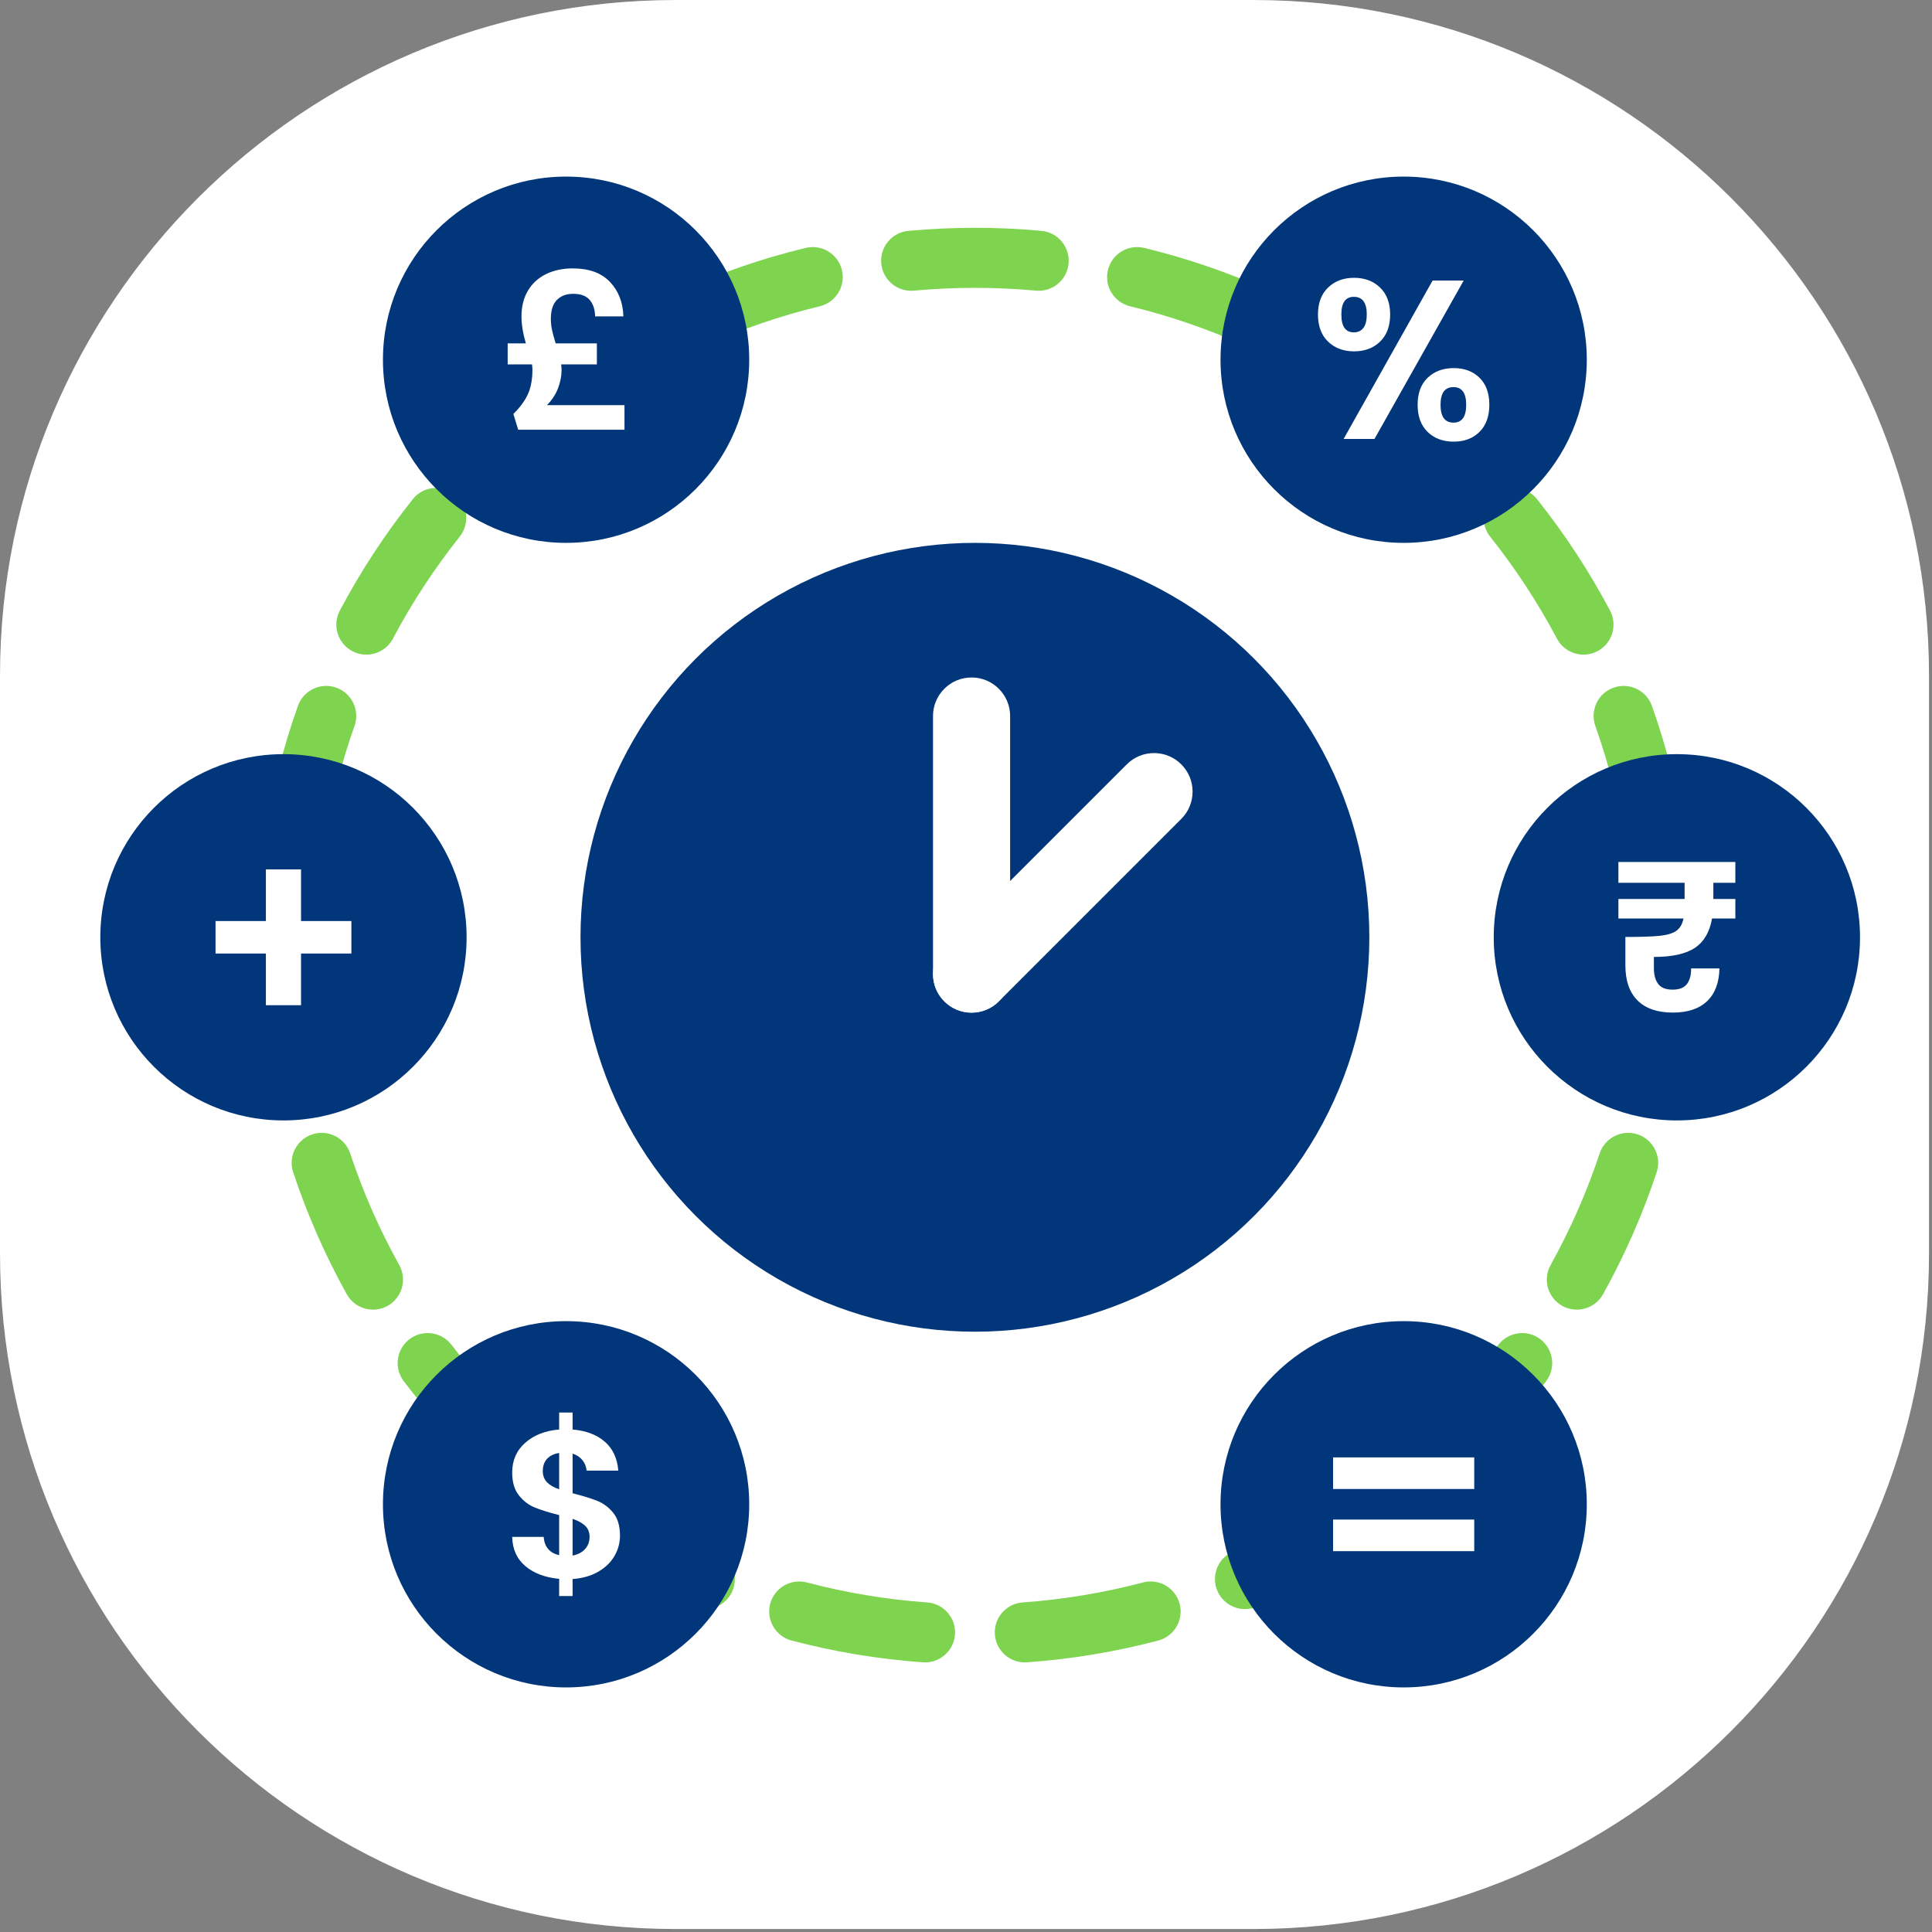 <?xml version="1.0" encoding="UTF-8" standalone="no"?>
<!DOCTYPE svg PUBLIC "-//W3C//DTD SVG 1.1//EN" "http://www.w3.org/Graphics/SVG/1.1/DTD/svg11.dtd">
<svg width="100%" height="100%" viewBox="0 0 379 379" version="1.1" xmlns="http://www.w3.org/2000/svg" xmlns:xlink="http://www.w3.org/1999/xlink" xml:space="preserve" xmlns:serif="http://www.serif.com/" style="fill-rule:evenodd;clip-rule:evenodd;stroke-linejoin:round;stroke-miterlimit:0.73;">
    <rect x="0" y="0" width="379" height="379" fill="#808080" stroke="none"/>
    <g>
        <g>
            <path d="M378.185,132.516L378.185,245.902C378.185,318.911 318.911,378.185 245.902,378.185L132.516,378.185C59.507,378.185 0.232,318.911 0.232,245.902L0.232,132.516C0.232,59.507 59.507,0.232 132.516,0.232L245.902,0.232C318.911,0.232 378.185,59.507 378.185,132.516Z" style="fill:white;stroke:white;stroke-width:0.46px;"/>
        </g>
        <g>
            <path d="M179.279,57.016C176.043,57.314 173.173,54.928 172.875,51.692C172.577,48.455 174.963,45.586 178.2,45.288C182.497,44.892 186.85,44.69 191.25,44.69C195.649,44.69 200.002,44.892 204.3,45.288C207.536,45.586 209.922,48.455 209.624,51.692C209.326,54.928 206.456,57.314 203.22,57.016C199.278,56.653 195.285,56.467 191.25,56.467C187.214,56.467 183.221,56.653 179.279,57.016ZM221.682,60.08C218.523,59.316 216.579,56.13 217.344,52.971C218.108,49.812 221.293,47.868 224.452,48.633C233.017,50.705 241.278,53.561 249.154,57.12C252.115,58.458 253.433,61.95 252.095,64.911C250.757,67.873 247.266,69.191 244.304,67.853C237.091,64.594 229.526,61.978 221.682,60.08ZM260.755,76.78C258.018,75.026 257.219,71.381 258.973,68.644C260.726,65.908 264.371,65.109 267.108,66.863C274.465,71.576 281.357,76.955 287.696,82.913C290.065,85.139 290.18,88.869 287.954,91.237C285.729,93.606 281.999,93.721 279.63,91.495C273.818,86.032 267.5,81.101 260.755,76.78ZM292.316,105.267C290.292,102.724 290.713,99.017 293.256,96.993C295.799,94.968 299.507,95.39 301.531,97.932C306.942,104.73 311.738,112.039 315.835,119.774C317.356,122.647 316.259,126.213 313.387,127.735C310.515,129.256 306.948,128.159 305.427,125.287C301.672,118.197 297.276,111.498 292.316,105.267ZM312.958,142.418C311.871,139.355 313.474,135.985 316.537,134.898C319.6,133.81 322.969,135.414 324.057,138.477C326.942,146.601 329.102,155.068 330.459,163.798C330.959,167.01 328.757,170.023 325.545,170.522C322.334,171.021 319.321,168.819 318.821,165.608C317.578,157.612 315.6,149.858 312.958,142.418ZM320.352,184.268C320.32,181.018 322.932,178.353 326.182,178.321C329.432,178.289 332.097,180.901 332.129,184.151C332.134,184.626 332.136,185.101 332.136,185.576C332.136,193.964 331.401,202.182 329.992,210.169C329.428,213.369 326.371,215.51 323.17,214.945C319.969,214.381 317.829,211.324 318.394,208.123C319.685,200.801 320.358,193.267 320.358,185.576C320.358,185.14 320.356,184.704 320.352,184.268ZM313.807,226.263C314.832,223.179 318.168,221.507 321.253,222.532C324.337,223.556 326.009,226.893 324.984,229.977C322.213,238.319 318.682,246.316 314.474,253.885C312.895,256.726 309.307,257.75 306.466,256.171C303.625,254.592 302.601,251.004 304.18,248.163C308.034,241.229 311.269,233.904 313.807,226.263ZM293.924,263.823C295.896,261.24 299.595,260.744 302.178,262.717C304.761,264.689 305.257,268.388 303.284,270.971C297.989,277.905 292.066,284.334 285.599,290.171C283.186,292.349 279.46,292.159 277.282,289.746C275.104,287.334 275.294,283.607 277.707,281.429C283.637,276.076 289.069,270.181 293.924,263.823ZM262.942,292.941C265.642,291.132 269.303,291.857 271.111,294.558C272.919,297.258 272.195,300.919 269.494,302.727C262.285,307.554 254.606,311.733 246.542,315.181C243.554,316.459 240.09,315.07 238.812,312.081C237.534,309.093 238.923,305.629 241.912,304.352C249.301,301.192 256.336,297.363 262.942,292.941ZM224.216,310.432C227.358,309.603 230.583,311.482 231.411,314.625C232.24,317.767 230.362,320.992 227.219,321.82C218.906,324.012 210.294,325.463 201.457,326.098C198.216,326.33 195.395,323.887 195.162,320.646C194.929,317.404 197.372,314.583 200.614,314.35C208.71,313.769 216.6,312.44 224.216,310.432ZM181.885,314.35C185.127,314.583 187.57,317.404 187.337,320.646C187.105,323.887 184.284,326.33 181.042,326.098C172.205,325.463 163.593,324.013 155.281,321.821C152.138,320.992 150.259,317.768 151.088,314.625C151.917,311.482 155.141,309.603 158.284,310.432C165.899,312.44 173.789,313.769 181.885,314.35ZM140.588,304.352C143.576,305.629 144.965,309.093 143.687,312.081C142.409,315.07 138.946,316.459 135.957,315.181C127.893,311.733 120.215,307.554 113.006,302.727C110.305,300.919 109.58,297.259 111.388,294.558C113.196,291.857 116.857,291.132 119.558,292.941C126.163,297.363 133.199,301.192 140.588,304.352ZM104.792,281.429C107.205,283.607 107.396,287.334 105.218,289.746C103.04,292.159 99.313,292.349 96.901,290.172C90.433,284.334 84.51,277.905 79.215,270.971C77.243,268.388 77.738,264.689 80.322,262.717C82.905,260.744 86.603,261.24 88.576,263.823C93.431,270.181 98.863,276.076 104.792,281.429ZM78.319,248.163C79.898,251.004 78.874,254.592 76.033,256.171C73.193,257.75 69.604,256.726 68.025,253.885C63.817,246.316 60.287,238.319 57.515,229.977C56.49,226.893 58.162,223.556 61.247,222.532C64.331,221.507 67.667,223.179 68.692,226.263C71.231,233.904 74.465,241.229 78.319,248.163ZM64.106,208.123C64.67,211.324 62.53,214.381 59.329,214.945C56.128,215.51 53.072,213.369 52.507,210.169C51.098,202.182 50.363,193.964 50.363,185.576C50.363,185.101 50.366,184.626 50.37,184.151C50.403,180.901 53.067,178.289 56.317,178.321C59.567,178.353 62.18,181.018 62.147,184.268C62.143,184.704 62.141,185.14 62.141,185.576C62.141,193.267 62.814,200.801 64.106,208.123ZM63.678,165.608C63.178,168.82 60.166,171.022 56.954,170.522C53.743,170.023 51.541,167.01 52.04,163.799C53.397,155.068 55.558,146.602 58.442,138.477C59.53,135.414 62.899,133.811 65.962,134.898C69.025,135.986 70.629,139.355 69.541,142.418C66.899,149.859 64.921,157.613 63.678,165.608ZM77.073,125.287C75.551,128.159 71.985,129.256 69.112,127.735C66.24,126.214 65.143,122.647 66.665,119.775C70.761,112.039 75.558,104.73 80.969,97.932C82.993,95.39 86.701,94.968 89.244,96.992C91.786,99.017 92.208,102.724 90.183,105.267C85.224,111.498 80.828,118.197 77.073,125.287ZM102.869,91.495C100.501,93.721 96.771,93.606 94.545,91.237C92.319,88.869 92.435,85.139 94.803,82.913C101.143,76.955 108.034,71.576 115.391,66.863C118.128,65.109 121.773,65.908 123.527,68.644C125.28,71.381 124.481,75.026 121.745,76.78C114.999,81.101 108.681,86.032 102.869,91.495ZM138.195,67.853C135.233,69.191 131.742,67.873 130.404,64.911C129.066,61.95 130.384,58.458 133.345,57.12C141.221,53.561 149.482,50.705 158.047,48.633C161.206,47.868 164.391,49.812 165.155,52.971C165.92,56.13 163.976,59.316 160.817,60.08C152.973,61.978 145.408,64.594 138.195,67.853Z" style="fill:rgb(126,211,79);"/>
            <circle cx="111.048" cy="70.568" r="35.926" style="fill:rgb(1,54,123);"/>
            <circle cx="55.607" cy="183.868" r="35.926" style="fill:rgb(1,54,123);"/>
            <path d="M68.931,187.055L59.056,187.055L59.056,197.192L52.159,197.192L52.159,187.055L42.284,187.055L42.284,180.681L52.159,180.681L52.159,170.545L59.056,170.545L59.056,180.681L68.931,180.681L68.931,187.055Z" style="fill:white;fill-rule:nonzero;"/>
            <circle cx="328.952" cy="183.868" r="35.926" style="fill:rgb(1,54,123);"/>
            <path d="M336.107,173.182L336.107,176.348L340.422,176.348L340.422,180.181L335.851,180.181C335.395,182.82 334.278,184.736 332.498,185.931C330.718,187.125 328.034,187.722 324.445,187.722L324.445,189.93C324.445,191.236 324.723,192.264 325.278,193.013C325.834,193.763 326.781,194.138 328.119,194.138C329.401,194.138 330.326,193.784 330.896,193.076C331.465,192.368 331.75,191.333 331.75,189.972L337.303,189.972C337.246,192.777 336.435,194.923 334.869,196.409C333.302,197.895 331.067,198.638 328.162,198.638C325.143,198.638 322.836,197.846 321.241,196.263C319.647,194.68 318.849,192.375 318.849,189.347L318.849,183.806C321.897,183.806 324.146,183.729 325.599,183.577C327.051,183.424 328.133,183.097 328.845,182.598C329.557,182.098 330.027,181.292 330.255,180.181L317.482,180.181L317.482,176.348L330.469,176.348L330.469,173.182L317.482,173.182L317.482,169.098L340.422,169.098L340.422,173.182L336.107,173.182Z" style="fill:white;fill-rule:nonzero;"/>
            <circle cx="111.048" cy="295.094" r="35.926" style="fill:rgb(1,54,123);"/>
            <circle cx="275.355" cy="295.094" r="35.926" style="fill:rgb(1,54,123);"/>
            <path d="M289.201,285.897L289.201,292.096L261.51,292.096L261.51,285.897L289.201,285.897ZM289.201,298.092L289.201,304.29L261.51,304.29L261.51,298.092L289.201,298.092Z" style="fill:white;fill-rule:nonzero;"/>
            <circle cx="275.355" cy="70.568" r="35.926" style="fill:rgb(1,54,123);"/>
            <path d="M121.621,301.244C121.621,302.67 121.257,304.007 120.531,305.255C119.804,306.503 118.734,307.531 117.322,308.34C115.909,309.149 114.243,309.622 112.324,309.759L112.324,313.092L109.691,313.092L109.691,309.718C106.948,309.472 104.741,308.642 103.068,307.23C101.395,305.817 100.531,303.904 100.476,301.491L106.647,301.491C106.811,303.465 107.826,304.658 109.691,305.07L109.691,297.212C107.716,296.719 106.126,296.225 104.919,295.731C103.712,295.238 102.67,294.442 101.792,293.345C100.915,292.248 100.476,290.754 100.476,288.861C100.476,286.475 101.333,284.528 103.047,283.02C104.761,281.511 106.976,280.648 109.691,280.428L109.691,277.096L112.324,277.096L112.324,280.428C114.956,280.648 117.061,281.443 118.638,282.814C120.215,284.185 121.1,286.078 121.292,288.491L115.08,288.491C114.998,287.696 114.716,287.003 114.237,286.414C113.757,285.824 113.119,285.406 112.324,285.159L112.324,292.934C114.381,293.455 116.005,293.956 117.198,294.436C118.391,294.916 119.427,295.697 120.304,296.78C121.182,297.864 121.621,299.352 121.621,301.244ZM106.482,288.573C106.482,289.479 106.756,290.212 107.305,290.774C107.853,291.337 108.649,291.796 109.691,292.152L109.691,285.036C108.703,285.173 107.922,285.543 107.346,286.146C106.77,286.75 106.482,287.559 106.482,288.573ZM112.324,305.152C113.366,304.96 114.182,304.535 114.771,303.877C115.361,303.219 115.656,302.423 115.656,301.491C115.656,300.586 115.368,299.859 114.792,299.31C114.216,298.762 113.393,298.309 112.324,297.953L112.324,305.152Z" style="fill:white;fill-rule:nonzero;"/>
            <circle cx="191.25" cy="183.868" r="77.374" style="fill:rgb(1,54,123);"/>
            <path d="M258.548,61.69C258.548,59.441 259.208,57.68 260.529,56.408C261.85,55.135 263.549,54.499 265.627,54.499C267.705,54.499 269.404,55.135 270.725,56.408C272.046,57.68 272.706,59.441 272.706,61.69C272.706,63.969 272.046,65.744 270.725,67.017C269.404,68.289 267.705,68.925 265.627,68.925C263.549,68.925 261.85,68.289 260.529,67.017C259.208,65.744 258.548,63.969 258.548,61.69ZM287.132,55.031L269.634,86.104L263.579,86.104L281.032,55.031L287.132,55.031ZM265.583,58.228C263.95,58.228 263.134,59.382 263.134,61.69C263.134,64.028 263.95,65.197 265.583,65.197C266.384,65.197 267.007,64.908 267.453,64.331C267.898,63.754 268.12,62.874 268.12,61.69C268.12,59.382 267.274,58.228 265.583,58.228ZM278.094,79.401C278.094,77.123 278.754,75.355 280.075,74.097C281.396,72.839 283.095,72.21 285.173,72.21C287.251,72.21 288.935,72.839 290.226,74.097C291.517,75.355 292.163,77.123 292.163,79.401C292.163,81.68 291.517,83.456 290.226,84.728C288.935,86.001 287.251,86.637 285.173,86.637C283.065,86.637 281.359,86.001 280.053,84.728C278.747,83.456 278.094,81.68 278.094,79.401ZM285.128,75.939C283.436,75.939 282.59,77.093 282.59,79.401C282.59,81.739 283.436,82.908 285.128,82.908C286.791,82.908 287.622,81.739 287.622,79.401C287.622,77.093 286.791,75.939 285.128,75.939Z" style="fill:white;fill-rule:nonzero;"/>
            <path d="M122.506,79.48L122.506,84.295L101.654,84.295L100.709,81.199C101.998,79.938 102.944,78.656 103.546,77.352C104.148,76.047 104.449,74.421 104.449,72.472C104.449,72.271 104.42,71.942 104.363,71.483L99.591,71.483L99.591,67.356L103.159,67.356C102.586,65.407 102.299,63.644 102.299,62.068C102.299,60.119 102.722,58.435 103.568,57.016C104.413,55.597 105.595,54.515 107.114,53.77C108.634,53.025 110.382,52.652 112.36,52.652C115.541,52.652 117.97,53.534 119.647,55.296C121.324,57.059 122.205,59.316 122.291,62.068L116.745,62.068C116.716,60.692 116.358,59.61 115.67,58.822C114.982,58.033 113.907,57.639 112.446,57.639C111.099,57.639 110.031,58.041 109.243,58.843C108.454,59.646 108.06,60.878 108.06,62.541C108.06,63.286 108.139,64.024 108.297,64.755C108.454,65.486 108.691,66.353 109.006,67.356L117.089,67.356L117.089,71.483L110.081,71.483C110.138,71.942 110.167,72.286 110.167,72.515C110.167,73.747 109.931,74.973 109.458,76.191C108.985,77.409 108.261,78.505 107.286,79.48L122.506,79.48Z" style="fill:white;fill-rule:nonzero;"/>
            <path d="M198.157,140.464L198.157,191.087C198.157,195.262 194.767,198.651 190.592,198.651C186.418,198.651 183.028,195.262 183.028,191.087L183.028,140.464C183.028,136.289 186.418,132.9 190.592,132.9C194.767,132.9 198.157,136.289 198.157,140.464Z" style="fill:white;"/>
            <path d="M231.735,160.641L195.94,196.437C192.988,199.389 188.194,199.389 185.242,196.437C182.29,193.485 182.29,188.692 185.242,185.74L221.038,149.944C223.99,146.992 228.783,146.992 231.735,149.944C234.687,152.896 234.687,157.689 231.735,160.641Z" style="fill:white;"/>
        </g>
    </g>
</svg>
